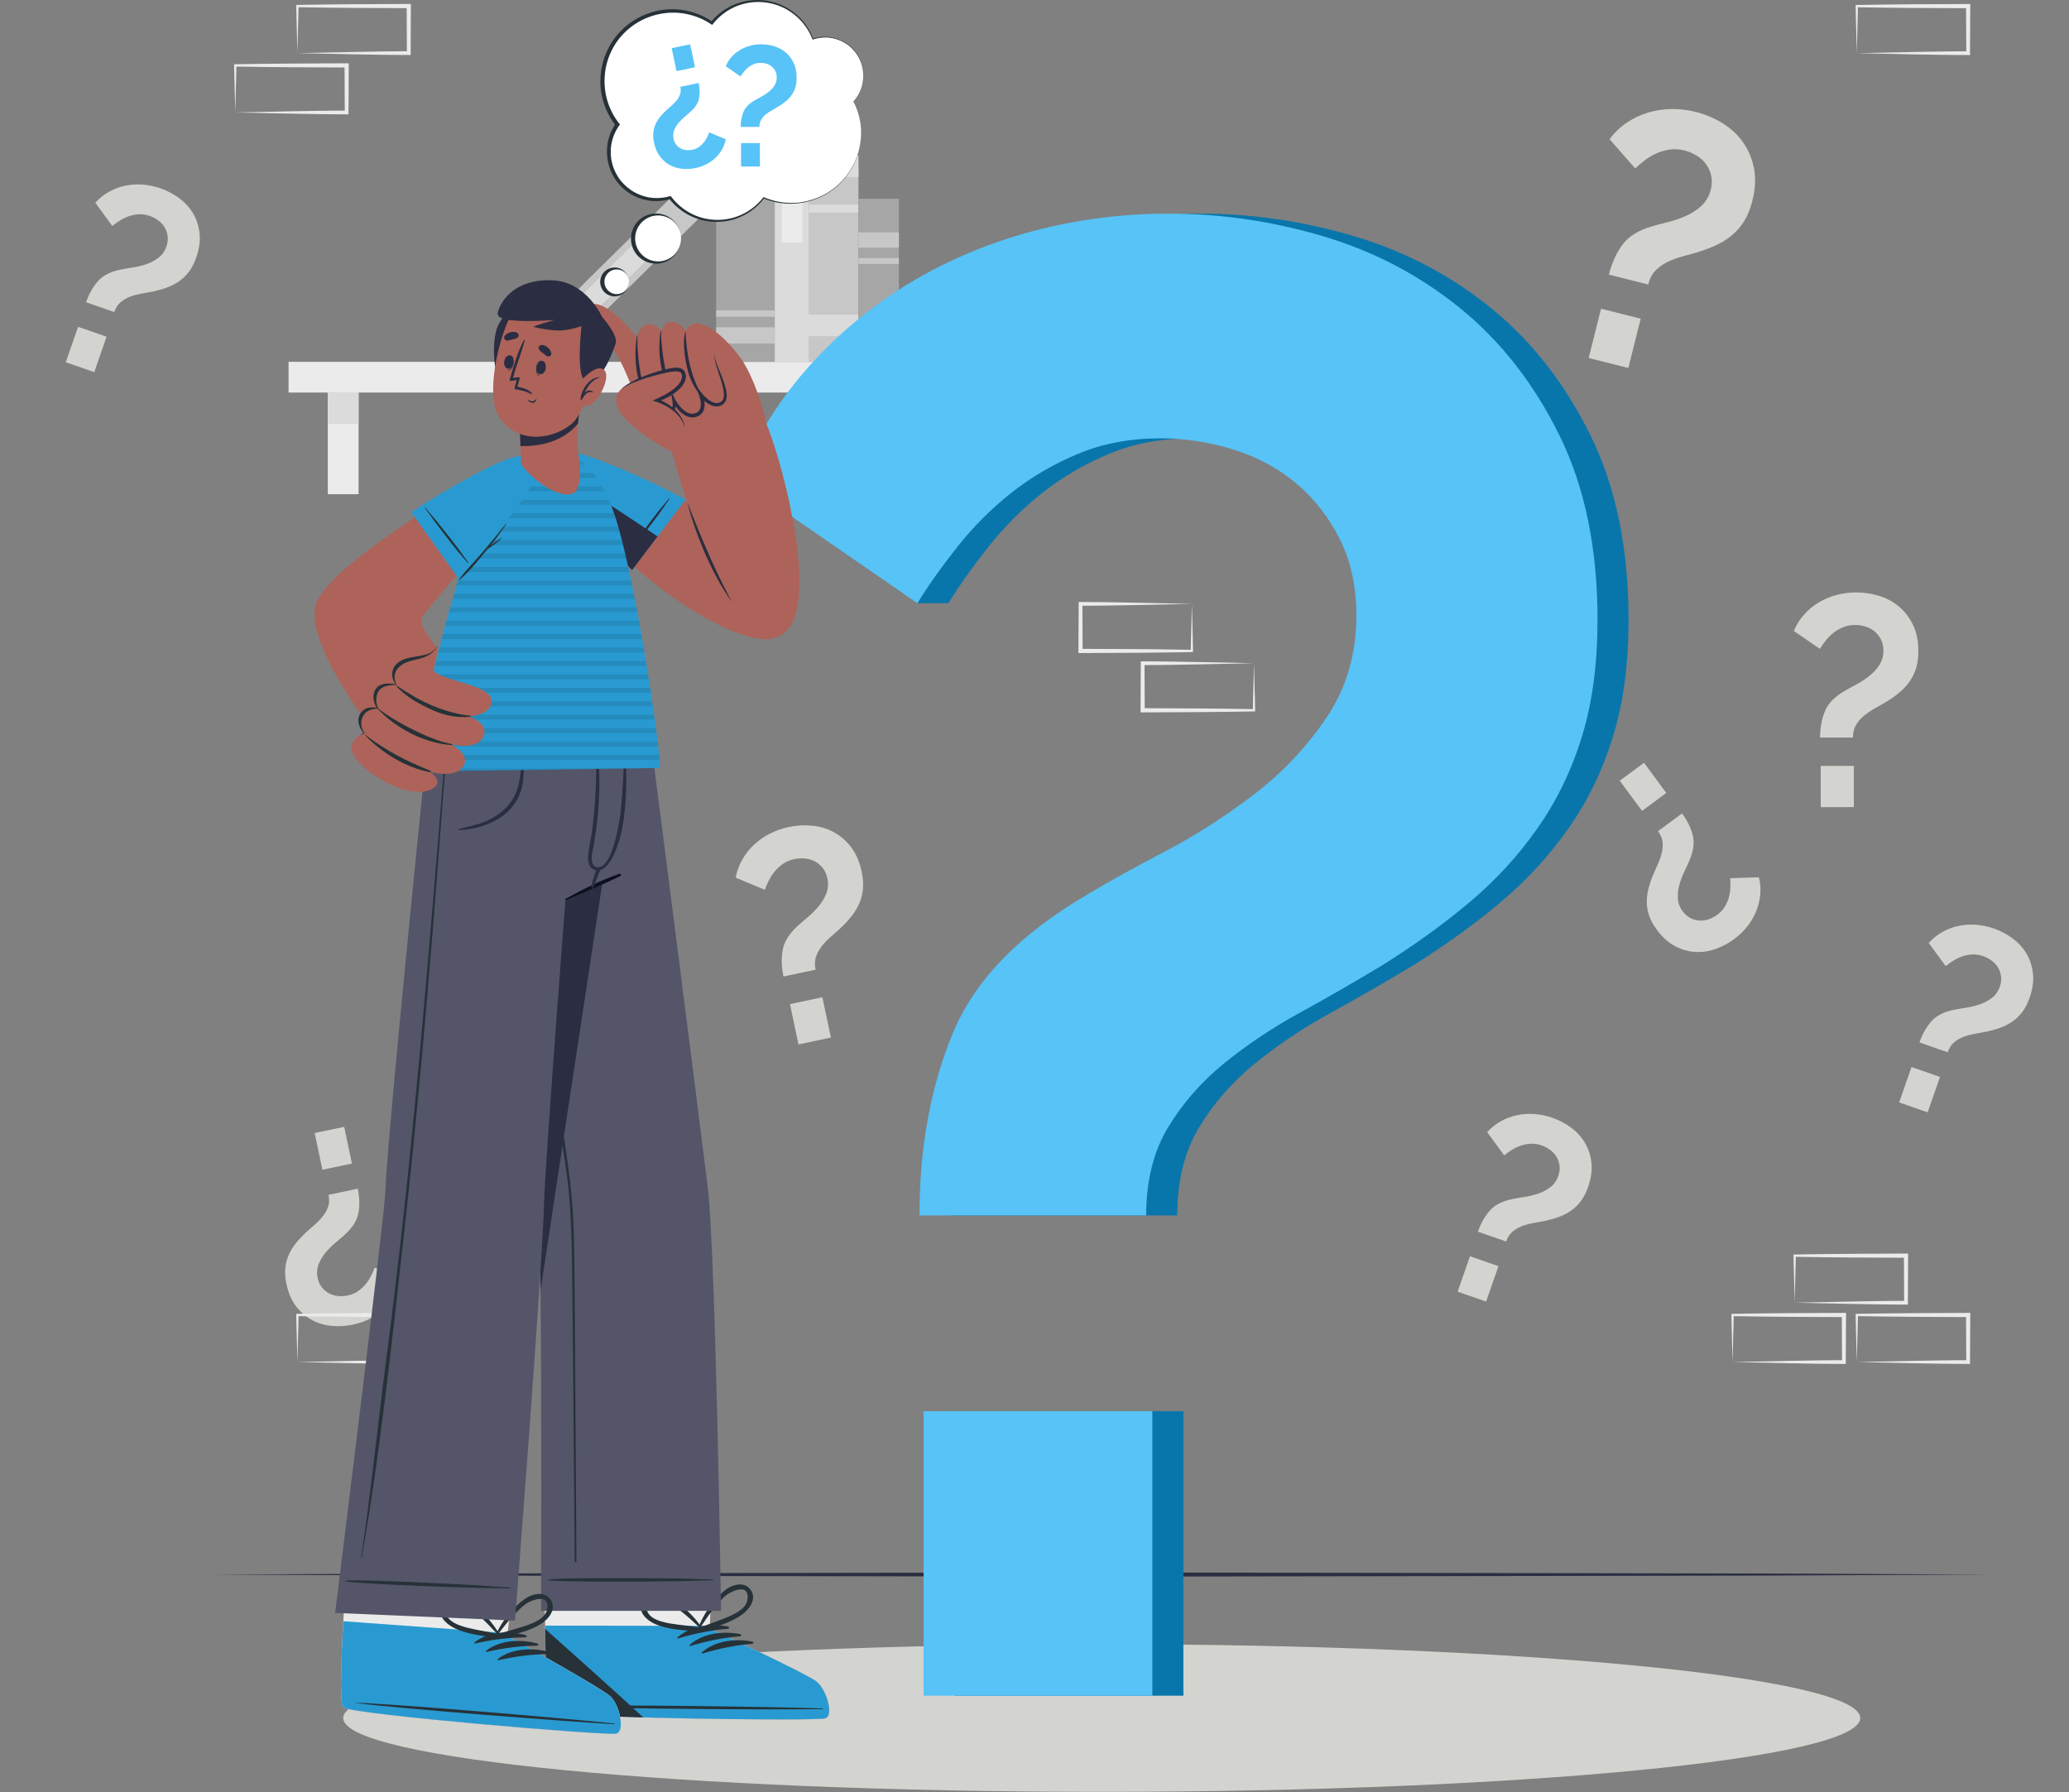 <svg width="366" height="317" viewBox="0 0 366 317" fill="none" xmlns="http://www.w3.org/2000/svg">
<rect x="0" y="0" width="366" height="317" fill="#808080" stroke="none"/>
<path d="M51.046 69.432L174.997 69.432V63.997L51.046 63.997V69.432Z" fill="#EBEBEB"/>
<path d="M168.048 69.434H162.61V87.412H168.048V69.434Z" fill="#EBEBEB"/>
<path d="M168.048 69.434H162.61V74.991H168.048V69.434Z" fill="#DBDBDB"/>
<path d="M63.429 69.434H57.991V87.412H63.429V69.434Z" fill="#EBEBEB"/>
<path d="M63.429 69.434H57.991V74.991H63.429V69.434Z" fill="#DBDBDB"/>
<path d="M151.859 63.998V29.356H143.135V63.998H151.859Z" fill="#C7C7C7"/>
<path d="M151.859 31.311V27.504H143.135V31.311H151.859Z" fill="#DBDBDB"/>
<path d="M151.86 37.601V36.188H143.136V37.601H151.86Z" fill="#DBDBDB"/>
<path d="M151.859 59.453V55.647H142.049V59.453H151.859Z" fill="#DBDBDB"/>
<path d="M143.137 63.998V23.587H137.04V63.998H143.137Z" fill="#DBDBDB"/>
<path d="M141.944 42.929V27.387H138.285V42.929H141.944Z" fill="#EBEBEB"/>
<path d="M97.949 64.009L126.688 35.601L122.403 31.265L93.663 59.673L97.949 64.009Z" fill="#C7C7C7"/>
<path d="M103.822 56.462L114.876 45.536L112.304 42.934L101.25 53.86L103.822 56.462Z" fill="#DBDBDB"/>
<path d="M137.044 64.005V33.309H126.69V64.005H137.044Z" fill="#A6A6A6"/>
<path d="M137.044 60.751V57.89H126.69V60.751H137.044Z" fill="#C7C7C7"/>
<path d="M137.044 56.012V54.903H126.69V56.012H137.044Z" fill="#C7C7C7"/>
<path d="M159.013 64.005V35.158H151.86V64.005H159.013Z" fill="#A6A6A6"/>
<path d="M159.014 60.947V58.258H151.861V60.947H159.014Z" fill="#C7C7C7"/>
<path d="M159.013 43.793V41.104H151.86V43.793H159.013Z" fill="#C7C7C7"/>
<path d="M159.013 46.676V45.634H151.86V46.676H159.013Z" fill="#C7C7C7"/>
<path d="M284.608 48.573C285.128 46.51 285.93 44.741 287.018 43.268C288.104 41.795 289.854 40.714 292.267 40.022C292.995 39.802 293.881 39.567 294.93 39.315C295.978 39.065 297.029 38.714 298.083 38.262C299.137 37.811 300.083 37.21 300.922 36.458C301.76 35.706 302.328 34.741 302.625 33.561C302.847 32.676 302.875 31.855 302.707 31.096C302.539 30.338 302.24 29.659 301.81 29.057C301.379 28.456 300.824 27.947 300.146 27.53C299.467 27.113 298.749 26.809 297.991 26.618C297.064 26.385 296.183 26.331 295.345 26.456C294.508 26.581 293.722 26.809 292.99 27.139C292.258 27.47 291.572 27.88 290.935 28.368C290.297 28.857 289.74 29.333 289.267 29.796L284.725 24.623C285.599 23.456 286.618 22.48 287.778 21.697C288.938 20.914 290.183 20.321 291.517 19.918C292.849 19.515 294.234 19.303 295.673 19.284C297.11 19.266 298.545 19.436 299.977 19.796C301.577 20.198 303.097 20.828 304.539 21.683C305.98 22.538 307.196 23.627 308.184 24.951C309.171 26.274 309.856 27.823 310.238 29.598C310.62 31.373 310.535 33.356 309.984 35.545C309.645 36.893 309.188 38.043 308.613 38.995C308.037 39.948 307.348 40.771 306.548 41.464C305.745 42.159 304.86 42.742 303.892 43.214C302.922 43.686 301.853 44.111 300.683 44.489C299.713 44.782 298.748 45.055 297.79 45.306C296.831 45.558 295.934 45.879 295.095 46.273C294.258 46.666 293.524 47.176 292.897 47.802C292.269 48.428 291.823 49.267 291.558 50.319L284.608 48.573ZM281.031 63.322L283.225 54.605L290.237 56.369L288.043 65.086L281.031 63.322Z" fill="#D3D4CF"/>
<path d="M63.286 210.247C63.609 211.783 63.648 213.215 63.403 214.544C63.159 215.872 62.347 217.155 60.971 218.394C60.559 218.775 60.047 219.218 59.433 219.724C58.819 220.229 58.235 220.802 57.682 221.443C57.129 222.082 56.696 222.787 56.383 223.557C56.071 224.326 56.006 225.151 56.191 226.029C56.329 226.687 56.577 227.241 56.932 227.69C57.288 228.139 57.707 228.493 58.187 228.752C58.668 229.011 59.2 229.17 59.785 229.227C60.37 229.284 60.944 229.253 61.509 229.135C62.199 228.99 62.801 228.741 63.317 228.386C63.831 228.032 64.279 227.627 64.658 227.172C65.037 226.715 65.359 226.222 65.624 225.691C65.89 225.161 66.105 224.665 66.27 224.205L70.955 226.168C70.752 227.225 70.392 228.201 69.875 229.095C69.36 229.989 68.725 230.786 67.971 231.485C67.218 232.183 66.367 232.771 65.42 233.248C64.473 233.725 63.465 234.076 62.4 234.3C61.208 234.55 59.996 234.624 58.764 234.524C57.531 234.422 56.373 234.093 55.29 233.535C54.207 232.977 53.252 232.171 52.424 231.117C51.597 230.063 51.013 228.72 50.67 227.091C50.458 226.087 50.391 225.177 50.464 224.359C50.538 223.541 50.728 222.773 51.036 222.054C51.343 221.334 51.742 220.661 52.232 220.034C52.723 219.407 53.294 218.78 53.948 218.152C54.496 217.644 55.047 217.151 55.602 216.674C56.157 216.197 56.648 215.693 57.077 215.161C57.505 214.63 57.826 214.054 58.04 213.436C58.254 212.818 58.279 212.117 58.113 211.333L63.286 210.247ZM60.889 199.308L62.253 205.798L57.032 206.896L55.668 200.405L60.889 199.308Z" fill="#D3D4CF"/>
<path d="M297.551 143.871C298.484 145.135 299.115 146.421 299.445 147.731C299.775 149.041 299.57 150.545 298.833 152.244C298.617 152.762 298.336 153.378 297.987 154.093C297.639 154.807 297.346 155.572 297.11 156.383C296.872 157.195 296.772 158.016 296.807 158.846C296.843 159.675 297.126 160.452 297.659 161.174C298.058 161.716 298.513 162.116 299.024 162.377C299.535 162.637 300.062 162.785 300.607 162.822C301.151 162.858 301.702 162.78 302.257 162.59C302.813 162.398 303.323 162.132 303.787 161.789C304.355 161.371 304.799 160.894 305.12 160.358C305.442 159.822 305.68 159.267 305.835 158.695C305.99 158.122 306.078 157.539 306.098 156.948C306.119 156.355 306.109 155.815 306.068 155.328L311.145 155.165C311.399 156.211 311.478 157.248 311.381 158.276C311.283 159.304 311.037 160.292 310.642 161.241C310.247 162.189 309.718 163.077 309.055 163.905C308.391 164.732 307.622 165.47 306.745 166.117C305.765 166.84 304.694 167.412 303.531 167.833C302.367 168.252 301.177 168.434 299.96 168.377C298.743 168.319 297.54 167.984 296.349 167.368C295.159 166.753 294.068 165.776 293.079 164.435C292.469 163.61 292.029 162.811 291.756 162.036C291.483 161.262 291.337 160.484 291.317 159.702C291.298 158.92 291.38 158.142 291.566 157.368C291.751 156.594 292.011 155.785 292.344 154.942C292.632 154.252 292.928 153.575 293.234 152.912C293.541 152.247 293.778 151.584 293.947 150.922C294.116 150.26 294.168 149.604 294.106 148.953C294.043 148.302 293.774 147.654 293.299 147.01L297.551 143.871ZM290.824 134.918L294.763 140.255L290.47 143.423L286.531 138.086L290.824 134.918Z" fill="#D3D4CF"/>
<path d="M261.44 217.853C261.956 216.371 262.66 215.123 263.556 214.111C264.449 213.099 265.806 212.418 267.625 212.066C268.174 211.952 268.842 211.836 269.628 211.72C270.414 211.604 271.211 211.414 272.014 211.15C272.818 210.888 273.552 210.507 274.217 210.009C274.881 209.511 275.362 208.838 275.657 207.991C275.879 207.355 275.952 206.754 275.879 206.185C275.804 205.617 275.629 205.098 275.352 204.628C275.074 204.158 274.699 203.748 274.228 203.397C273.756 203.046 273.248 202.776 272.703 202.586C272.037 202.354 271.393 202.257 270.768 202.295C270.145 202.332 269.553 202.449 268.993 202.644C268.433 202.84 267.901 203.097 267.402 203.414C266.901 203.732 266.461 204.045 266.083 204.354L263.08 200.257C263.8 199.456 264.611 198.805 265.515 198.305C266.417 197.805 267.372 197.45 268.378 197.24C269.384 197.03 270.415 196.965 271.473 197.045C272.531 197.125 273.574 197.343 274.603 197.701C275.753 198.101 276.83 198.662 277.835 199.384C278.838 200.107 279.661 200.986 280.301 202.023C280.94 203.06 281.343 204.243 281.509 205.573C281.673 206.902 281.483 208.354 280.935 209.928C280.598 210.897 280.188 211.712 279.703 212.374C279.218 213.037 278.659 213.597 278.025 214.055C277.39 214.513 276.701 214.885 275.958 215.169C275.215 215.453 274.401 215.696 273.517 215.897C272.785 216.049 272.059 216.187 271.338 216.309C270.617 216.432 269.936 216.61 269.295 216.845C268.653 217.079 268.081 217.407 267.579 217.826C267.078 218.245 266.695 218.834 266.432 219.59L261.44 217.853ZM257.852 228.462L260.031 222.197L265.07 223.95L262.892 230.215L257.852 228.462Z" fill="#D3D4CF"/>
<path d="M339.545 184.38C340.061 182.897 340.766 181.649 341.661 180.637C342.555 179.625 343.912 178.944 345.731 178.592C346.28 178.478 346.947 178.363 347.734 178.246C348.52 178.13 349.316 177.94 350.119 177.677C350.923 177.414 351.657 177.033 352.323 176.535C352.987 176.037 353.468 175.365 353.763 174.517C353.984 173.882 354.057 173.28 353.984 172.711C353.91 172.143 353.734 171.624 353.457 171.154C353.179 170.684 352.804 170.274 352.333 169.923C351.861 169.573 351.353 169.302 350.808 169.112C350.142 168.881 349.498 168.784 348.874 168.821C348.25 168.859 347.658 168.976 347.098 169.171C346.538 169.367 346.007 169.623 345.508 169.94C345.007 170.258 344.567 170.572 344.188 170.881L341.186 166.783C341.905 165.983 342.717 165.332 343.62 164.831C344.523 164.331 345.478 163.976 346.483 163.766C347.489 163.556 348.521 163.491 349.579 163.571C350.636 163.651 351.68 163.869 352.709 164.227C353.859 164.627 354.935 165.188 355.94 165.911C356.943 166.634 357.766 167.513 358.406 168.549C359.046 169.586 359.449 170.769 359.614 172.099C359.779 173.429 359.588 174.881 359.041 176.454C358.704 177.423 358.293 178.238 357.808 178.901C357.324 179.563 356.764 180.123 356.13 180.581C355.495 181.039 354.807 181.411 354.064 181.695C353.32 181.98 352.506 182.222 351.623 182.423C350.89 182.576 350.165 182.714 349.444 182.836C348.722 182.958 348.042 183.137 347.4 183.371C346.758 183.606 346.187 183.933 345.685 184.352C345.183 184.772 344.8 185.36 344.537 186.116L339.545 184.38ZM335.958 194.988L338.136 188.724L343.176 190.477L340.997 196.741L335.958 194.988Z" fill="#D3D4CF"/>
<path d="M15.222 53.461C15.738 51.978 16.442 50.73 17.338 49.718C18.232 48.706 19.588 48.025 21.407 47.673C21.956 47.559 22.624 47.444 23.41 47.327C24.196 47.211 24.993 47.021 25.796 46.758C26.6 46.495 27.334 46.114 28 45.616C28.664 45.118 29.144 44.446 29.44 43.598C29.661 42.962 29.734 42.361 29.661 41.792C29.587 41.224 29.411 40.705 29.134 40.235C28.856 39.765 28.481 39.355 28.01 39.004C27.538 38.654 27.03 38.383 26.485 38.193C25.819 37.962 25.175 37.864 24.551 37.902C23.927 37.94 23.335 38.057 22.775 38.252C22.215 38.447 21.684 38.704 21.184 39.021C20.683 39.339 20.244 39.653 19.865 39.962L16.863 35.864C17.582 35.064 18.393 34.412 19.297 33.912C20.2 33.412 21.154 33.057 22.16 32.847C23.166 32.637 24.198 32.572 25.256 32.652C26.313 32.732 27.356 32.95 28.386 33.308C29.536 33.708 30.612 34.269 31.617 34.991C32.62 35.714 33.443 36.594 34.083 37.63C34.723 38.667 35.126 39.85 35.291 41.18C35.455 42.51 35.265 43.962 34.718 45.535C34.38 46.504 33.97 47.319 33.485 47.982C33.001 48.644 32.441 49.204 31.807 49.662C31.172 50.12 30.483 50.492 29.741 50.776C28.997 51.06 28.183 51.303 27.299 51.504C26.567 51.657 25.841 51.794 25.121 51.916C24.399 52.039 23.718 52.217 23.077 52.452C22.435 52.687 21.863 53.014 21.361 53.433C20.86 53.853 20.477 54.441 20.214 55.197L15.222 53.461ZM11.635 64.069L13.813 57.805L18.852 59.557L16.674 65.822L11.635 64.069Z" fill="#D3D4CF"/>
<path d="M321.972 130.452C321.972 128.727 322.253 127.178 322.817 125.805C323.38 124.431 324.542 123.235 326.303 122.213C326.831 121.896 327.482 121.536 328.257 121.131C329.032 120.726 329.789 120.242 330.528 119.678C331.268 119.115 331.892 118.455 332.403 117.697C332.914 116.941 333.17 116.069 333.17 115.083C333.17 114.344 333.028 113.693 332.747 113.129C332.465 112.566 332.095 112.091 331.638 111.703C331.18 111.316 330.643 111.026 330.028 110.831C329.411 110.639 328.787 110.541 328.153 110.541C327.378 110.541 326.674 110.673 326.04 110.937C325.407 111.201 324.834 111.536 324.324 111.941C323.813 112.346 323.356 112.804 322.951 113.314C322.546 113.825 322.203 114.309 321.921 114.766L317.326 111.597C317.784 110.506 318.391 109.537 319.148 108.692C319.904 107.847 320.767 107.134 321.736 106.554C322.704 105.973 323.751 105.533 324.879 105.233C326.005 104.934 327.167 104.784 328.364 104.784C329.702 104.784 331.022 104.978 332.325 105.365C333.628 105.752 334.799 106.368 335.837 107.213C336.876 108.058 337.721 109.141 338.372 110.462C339.023 111.782 339.35 113.358 339.35 115.189C339.35 116.316 339.217 117.31 338.953 118.173C338.689 119.035 338.31 119.819 337.817 120.522C337.324 121.227 336.743 121.861 336.074 122.424C335.405 122.988 334.648 123.533 333.803 124.061C333.099 124.483 332.395 124.889 331.691 125.276C330.986 125.663 330.344 126.094 329.763 126.569C329.182 127.045 328.706 127.591 328.337 128.207C327.967 128.823 327.782 129.571 327.782 130.451L321.972 130.452ZM322.078 142.758V135.47H327.94V142.758H322.078Z" fill="#D3D4CF"/>
<path d="M138.596 172.714C138.238 171.027 138.192 169.452 138.459 167.992C138.725 166.532 139.614 165.12 141.124 163.756C141.575 163.336 142.138 162.848 142.812 162.291C143.485 161.735 144.125 161.104 144.732 160.399C145.338 159.696 145.813 158.92 146.156 158.073C146.498 157.227 146.567 156.321 146.363 155.357C146.209 154.634 145.936 154.026 145.544 153.533C145.152 153.041 144.691 152.652 144.164 152.368C143.636 152.084 143.05 151.911 142.408 151.849C141.764 151.788 141.133 151.823 140.513 151.954C139.755 152.115 139.094 152.39 138.528 152.78C137.963 153.17 137.472 153.616 137.057 154.117C136.641 154.619 136.288 155.162 135.999 155.746C135.708 156.33 135.473 156.875 135.293 157.38L130.141 155.232C130.362 154.07 130.755 152.996 131.32 152.013C131.886 151.03 132.581 150.153 133.408 149.384C134.235 148.615 135.168 147.968 136.209 147.44C137.249 146.915 138.354 146.527 139.526 146.279C140.834 146.001 142.167 145.917 143.521 146.026C144.876 146.135 146.148 146.494 147.34 147.106C148.531 147.717 149.582 148.601 150.493 149.758C151.404 150.914 152.05 152.389 152.43 154.179C152.663 155.281 152.741 156.282 152.661 157.181C152.581 158.08 152.374 158.924 152.038 159.715C151.701 160.506 151.264 161.247 150.727 161.936C150.189 162.626 149.562 163.317 148.845 164.008C148.243 164.568 147.638 165.11 147.03 165.635C146.421 166.16 145.882 166.715 145.413 167.301C144.943 167.886 144.592 168.519 144.357 169.198C144.124 169.878 144.098 170.649 144.28 171.509L138.596 172.714ZM141.252 184.73L139.74 177.6L145.475 176.385L146.987 183.515L141.252 184.73Z" fill="#D3D4CF"/>
<path d="M317.473 230.415L327.408 230.207L332.302 230.124C333.929 230.089 335.548 230.097 337.171 230.083L336.839 230.415L336.799 222.091L337.17 222.462L327.322 222.416C324.039 222.412 320.756 222.332 317.473 222.294L317.676 222.09C317.662 223.452 317.612 224.823 317.579 226.208L317.473 230.415ZM317.473 230.415L317.367 226.297C317.334 224.908 317.284 223.504 317.27 222.091L317.268 221.89L317.473 221.888C320.756 221.85 324.039 221.77 327.322 221.766L337.17 221.719L337.544 221.718L337.542 222.091L337.502 230.415L337.501 230.749L337.17 230.746C335.51 230.733 333.846 230.74 332.19 230.705L327.235 230.622L317.473 230.415Z" fill="#EBEBEB"/>
<path d="M328.461 240.91L338.396 240.703L343.29 240.619C344.918 240.584 346.536 240.592 348.159 240.578L347.828 240.91L347.787 232.586L348.159 232.958L338.31 232.911C335.027 232.907 331.744 232.827 328.461 232.789L328.664 232.586C328.65 233.948 328.6 235.318 328.567 236.704L328.461 240.91ZM328.461 240.91L328.356 236.792C328.322 235.403 328.272 233.999 328.258 232.586L328.256 232.385L328.461 232.383C331.744 232.345 335.027 232.265 338.31 232.261L348.159 232.214L348.532 232.213L348.53 232.586L348.49 240.91L348.489 241.244L348.159 241.241C346.498 241.228 344.834 241.235 343.178 241.2L338.224 241.117L328.461 240.91Z" fill="#EBEBEB"/>
<path d="M306.486 240.91L316.421 240.703L321.314 240.619C322.942 240.584 324.561 240.592 326.184 240.578L325.852 240.91L325.812 232.586L326.183 232.958L316.334 232.911C313.052 232.907 309.768 232.827 306.486 232.789L306.689 232.586C306.675 233.948 306.625 235.318 306.591 236.704L306.486 240.91ZM306.486 240.91L306.38 236.792C306.346 235.403 306.297 233.999 306.282 232.586L306.28 232.385L306.486 232.383C309.768 232.345 313.052 232.265 316.334 232.261L326.183 232.214L326.556 232.213L326.555 232.586L326.515 240.91L326.513 241.244L326.183 241.241C324.523 241.228 322.859 241.235 321.203 241.2L316.248 241.117L306.486 240.91Z" fill="#EBEBEB"/>
<path d="M52.612 240.91L62.547 240.703L67.44 240.619C69.068 240.584 70.687 240.592 72.31 240.578L71.978 240.91L71.938 232.586L72.309 232.958L62.46 232.911C59.178 232.907 55.894 232.827 52.612 232.789L52.815 232.587C52.8 233.949 52.751 235.319 52.717 236.705L52.612 240.91ZM52.612 240.91L52.506 236.792C52.472 235.403 52.423 233.999 52.408 232.586L52.406 232.385L52.612 232.383C55.894 232.345 59.178 232.265 62.46 232.261L72.309 232.214L72.682 232.213L72.681 232.586L72.641 240.91L72.639 241.244L72.309 241.241C70.649 241.228 68.985 241.235 67.329 241.2L62.374 241.117L52.612 240.91Z" fill="#EBEBEB"/>
<path d="M52.612 9.396L62.547 9.188L67.44 9.105C69.068 9.07 70.687 9.078 72.31 9.064L71.978 9.396L71.938 1.072L72.309 1.443L62.46 1.396C59.178 1.393 55.894 1.313 52.612 1.274L52.815 1.073C52.8 2.435 52.751 3.805 52.717 5.191L52.612 9.396ZM52.612 9.396L52.506 5.278C52.472 3.889 52.423 2.485 52.408 1.072L52.406 0.871L52.612 0.869C55.894 0.831 59.178 0.751 62.46 0.747L72.309 0.7L72.682 0.699L72.681 1.072L72.641 9.396L72.639 9.73L72.309 9.727C70.649 9.714 68.985 9.721 67.329 9.686L62.374 9.603L52.612 9.396Z" fill="#EBEBEB"/>
<path d="M41.622 19.892L51.557 19.684L56.451 19.601C58.079 19.566 59.697 19.573 61.32 19.56L60.989 19.892L60.949 11.568L61.32 11.939L51.471 11.892C48.188 11.889 44.905 11.809 41.622 11.77L41.825 11.567C41.811 12.929 41.761 14.299 41.728 15.685L41.622 19.892ZM41.622 19.892L41.517 15.774C41.483 14.385 41.433 12.981 41.419 11.568L41.417 11.367L41.622 11.365C44.905 11.327 48.188 11.247 51.471 11.243L61.32 11.196L61.693 11.194L61.692 11.568L61.651 19.892L61.65 20.226L61.32 20.224C59.659 20.21 57.995 20.218 56.34 20.183L51.385 20.099L41.622 19.892Z" fill="#EBEBEB"/>
<path d="M328.461 9.405L338.396 9.197L343.29 9.114C344.918 9.079 346.536 9.086 348.159 9.073L347.828 9.405L347.787 1.081L348.159 1.452L338.31 1.405C335.027 1.402 331.744 1.321 328.461 1.283L328.664 1.08C328.65 2.442 328.6 3.812 328.567 5.198L328.461 9.405ZM328.461 9.405L328.356 5.287C328.322 3.898 328.272 2.494 328.258 1.081L328.256 0.88L328.461 0.878C331.744 0.84 335.027 0.76 338.31 0.756L348.159 0.709L348.532 0.708L348.53 1.081L348.49 9.405L348.489 9.739L348.159 9.736C346.498 9.722 344.834 9.73 343.178 9.695L338.224 9.612L328.461 9.405Z" fill="#EBEBEB"/>
<path d="M221.829 117.305L211.894 117.513L207 117.596C205.372 117.631 203.754 117.624 202.13 117.637L202.462 117.305L202.502 125.629L202.131 125.258L211.98 125.305C215.263 125.308 218.546 125.389 221.829 125.427L221.626 125.63C221.64 124.268 221.69 122.898 221.723 121.512L221.829 117.305ZM221.829 117.305L221.934 121.423C221.968 122.812 222.018 124.217 222.032 125.629L222.034 125.83L221.829 125.832C218.546 125.87 215.263 125.95 211.98 125.954L202.131 126.001L201.758 126.003L201.759 125.629L201.799 117.305L201.801 116.971L202.131 116.974C203.792 116.988 205.456 116.98 207.111 117.015L212.066 117.099L221.829 117.305Z" fill="#EBEBEB"/>
<path d="M210.84 106.81L200.905 107.018L196.012 107.101C194.384 107.136 192.765 107.129 191.142 107.142L191.474 106.81L191.514 115.134L191.143 114.763L200.992 114.81C204.274 114.813 207.558 114.894 210.84 114.932L210.637 115.135C210.651 113.773 210.701 112.403 210.735 111.017L210.84 106.81ZM210.84 106.81L210.946 110.928C210.979 112.317 211.029 113.721 211.043 115.134L211.046 115.335L210.84 115.337C207.558 115.375 204.274 115.455 200.992 115.459L191.143 115.506L190.77 115.507L190.771 115.134L190.811 106.81L190.813 106.476L191.143 106.478C192.803 106.492 194.467 106.484 196.123 106.519L201.078 106.603L210.84 106.81Z" fill="#EBEBEB"/>
<path d="M37.47 278.494L76.825 278.313L116.18 278.247L194.891 278.122L273.602 278.247L312.957 278.312L352.312 278.494L312.957 278.676L273.602 278.741L194.891 278.865L116.18 278.741L76.825 278.674L37.47 278.494Z" fill="#2B2D42"/>
<path d="M194.892 316.932C268.998 316.932 329.073 311.085 329.073 303.873C329.073 296.661 268.998 290.815 194.892 290.815C120.786 290.815 60.711 296.661 60.711 303.873C60.711 311.085 120.786 316.932 194.892 316.932Z" fill="#D3D4CF"/>
<path d="M168.139 214.971C168.139 203.065 170.081 192.368 173.972 182.888C177.857 173.409 185.878 165.15 198.034 158.097C201.68 155.91 206.175 153.42 211.523 150.623C216.867 147.832 222.096 144.488 227.2 140.598C232.304 136.713 236.616 132.156 240.142 126.926C243.662 121.703 245.428 115.687 245.428 108.88C245.428 103.777 244.454 99.282 242.512 95.391C240.563 91.507 238.011 88.225 234.856 85.548C231.694 82.876 227.985 80.871 223.737 79.532C219.481 78.2 215.169 77.527 210.794 77.527C205.445 77.527 200.586 78.439 196.211 80.262C191.836 82.084 187.883 84.398 184.362 87.189C180.836 89.986 177.674 93.148 174.883 96.668C172.086 100.194 169.716 103.538 167.774 106.693H162.287L136.056 84.819C139.211 77.288 143.404 70.6 148.634 64.766C153.857 58.933 159.81 54.012 166.498 50.001C173.179 45.991 180.409 42.954 188.191 40.886C195.966 38.824 203.986 37.788 212.252 37.788C221.486 37.788 230.6 39.126 239.595 41.798C248.584 44.475 256.668 48.724 263.839 54.558C271.005 60.391 276.838 67.865 281.339 76.98C285.833 86.094 288.084 96.974 288.084 109.609C288.084 117.391 287.172 124.255 285.35 130.207C283.527 136.166 280.912 141.571 277.512 146.43C274.105 151.295 270.095 155.671 265.48 159.555C260.86 163.446 255.637 167.211 249.804 170.857C244.939 173.774 240.079 176.571 235.22 179.243C230.355 181.92 225.923 184.893 221.913 188.174C217.903 191.455 214.622 195.227 212.07 199.476C209.518 203.732 208.242 208.898 208.242 214.97L168.139 214.971ZM168.868 299.917V249.605H209.336V299.917H168.868Z" fill="#0976AB"/>
<g opacity="0.2">
<path d="M168.139 214.971C168.139 203.065 170.081 192.368 173.972 182.888C177.857 173.409 185.878 165.15 198.034 158.097C201.68 155.91 206.175 153.42 211.523 150.623C216.867 147.832 222.096 144.488 227.2 140.598C232.304 136.713 236.616 132.156 240.142 126.926C243.662 121.703 245.428 115.687 245.428 108.88C245.428 103.777 244.454 99.282 242.512 95.391C240.563 91.507 238.011 88.225 234.856 85.548C231.694 82.876 227.985 80.871 223.737 79.532C219.481 78.2 215.169 77.527 210.794 77.527C205.445 77.527 200.586 78.439 196.211 80.262C191.836 82.084 187.883 84.398 184.362 87.189C180.836 89.986 177.674 93.148 174.883 96.668C172.086 100.194 169.716 103.538 167.774 106.693H162.287L136.056 84.819C139.211 77.288 143.404 70.6 148.634 64.766C153.857 58.933 159.81 54.012 166.498 50.001C173.179 45.991 180.409 42.954 188.191 40.886C195.966 38.824 203.986 37.788 212.252 37.788C221.486 37.788 230.6 39.126 239.595 41.798C248.584 44.475 256.668 48.724 263.839 54.558C271.005 60.391 276.838 67.865 281.339 76.98C285.833 86.094 288.084 96.974 288.084 109.609C288.084 117.391 287.172 124.255 285.35 130.207C283.527 136.166 280.912 141.571 277.512 146.43C274.105 151.295 270.095 155.671 265.48 159.555C260.86 163.446 255.637 167.211 249.804 170.857C244.939 173.774 240.079 176.571 235.22 179.243C230.355 181.92 225.923 184.893 221.913 188.174C217.903 191.455 214.622 195.227 212.07 199.476C209.518 203.732 208.242 208.898 208.242 214.97L168.139 214.971ZM168.868 299.917V249.605H209.336V299.917H168.868Z" fill="#0976AB"/>
</g>
<path d="M162.652 214.971C162.652 203.066 164.594 192.368 168.485 182.888C172.37 173.409 180.391 165.15 192.547 158.097C196.193 155.91 200.687 153.42 206.036 150.623C211.38 147.833 216.608 144.488 221.713 140.598C226.816 136.713 231.129 132.156 234.655 126.926C238.175 121.703 239.941 115.687 239.941 108.88C239.941 103.777 238.966 99.282 237.024 95.391C235.076 91.507 232.524 88.225 229.368 85.548C226.207 82.876 222.498 80.871 218.249 79.532C213.994 78.2 209.681 77.527 205.307 77.527C199.958 77.527 195.099 78.439 190.723 80.262C186.349 82.084 182.395 84.398 178.875 87.189C175.349 89.986 172.187 93.148 169.396 96.668C166.599 100.194 164.229 103.538 162.287 106.693L130.568 84.819C133.725 77.288 137.917 70.6 143.146 64.766C148.37 58.933 154.323 54.012 161.011 50.001C167.692 45.991 174.922 42.954 182.703 40.886C190.479 38.824 198.499 37.788 206.765 37.788C215.999 37.788 225.113 39.127 234.108 41.798C243.096 44.475 251.181 48.724 258.352 54.558C265.518 60.391 271.351 67.865 275.851 76.98C280.346 86.094 282.597 96.974 282.597 109.609C282.597 117.391 281.685 124.255 279.862 130.208C278.04 136.166 275.424 141.571 272.024 146.43C268.617 151.295 264.607 155.671 259.993 159.555C255.373 163.446 250.15 167.211 244.316 170.857C239.451 173.774 234.592 176.571 229.733 179.243C224.868 181.92 220.436 184.893 216.426 188.174C212.416 191.455 209.135 195.227 206.583 199.476C204.03 203.732 202.755 208.898 202.755 214.97L162.652 214.971ZM163.381 299.917V249.605H203.849V299.917H163.381Z" fill="#57C3F7"/>
<path d="M145.977 303.935C144.392 304.447 99.217 303.861 97.512 302.745C96.857 302.332 96.558 295.744 96.427 287.775C96.426 287.691 96.425 287.608 96.425 287.525C96.395 285.882 96.373 284.191 96.37 282.477C96.369 282.241 96.369 282.005 96.362 281.769C96.299 270.267 96.481 258.333 96.481 258.333L126.702 258.635L125.793 281.852L125.758 282.771L125.576 287.578L125.558 288.072C125.558 288.072 142.749 296.031 144.496 297.455C146.227 298.874 147.563 303.431 145.977 303.935Z" fill="#AD6359"/>
<path d="M145.977 303.935C144.392 304.447 99.216 303.861 97.511 302.745C96.856 302.332 96.558 295.744 96.426 287.775C96.425 287.691 96.425 287.608 96.425 287.525C96.394 285.882 96.373 284.191 96.37 282.477C96.369 282.241 96.368 282.005 96.361 281.77L125.791 281.852L125.756 282.771L125.574 287.578L125.556 288.072C125.556 288.072 142.748 296.031 144.494 297.455C146.226 298.874 147.562 303.431 145.977 303.935Z" fill="#EBEBEB"/>
<path d="M145.979 303.935C144.997 304.253 127.499 304.149 113.795 303.762C105.24 303.527 98.169 303.175 97.513 302.746C96.864 302.339 96.566 295.932 96.435 288.109C96.435 287.999 96.429 287.888 96.429 287.778C96.429 287.695 96.429 287.605 96.422 287.522L125.571 287.577L125.557 288.074C125.557 288.074 142.752 296.029 144.493 297.452C146.228 298.876 147.561 303.431 145.979 303.935Z" fill="#299AD1"/>
<path d="M145.49 302.177C137.877 301.891 107.144 301.457 99.597 301.753C99.535 301.755 99.535 301.796 99.596 301.8C107.135 302.248 137.87 302.433 145.488 302.301C145.649 302.299 145.65 302.183 145.49 302.177Z" fill="#263238"/>
<path d="M128.818 287.703C125.829 287.104 122.158 287.517 119.84 289.622C119.75 289.704 119.867 289.83 119.965 289.801C122.933 288.907 125.702 288.345 128.801 288.081C129.02 288.063 129.032 287.745 128.818 287.703Z" fill="#263238"/>
<path d="M130.965 289.034C127.975 288.436 124.304 288.848 121.986 290.954C121.896 291.036 122.014 291.162 122.111 291.132C125.08 290.239 127.849 289.677 130.948 289.413C131.166 289.394 131.179 289.077 130.965 289.034Z" fill="#263238"/>
<path d="M133.11 290.366C130.121 289.767 126.45 290.18 124.132 292.285C124.042 292.367 124.159 292.493 124.257 292.464C127.225 291.571 129.994 291.008 133.093 290.744C133.312 290.726 133.324 290.409 133.11 290.366Z" fill="#263238"/>
<path d="M132.8 281.217C131.643 279.58 129.441 280.281 128.177 281.316C126.129 282.992 124.321 285.628 123.472 288.121C123.452 288.182 123.492 288.22 123.542 288.229C123.547 288.458 123.749 288.702 124.006 288.609C126.492 287.725 129.26 287.088 131.401 285.467C132.651 284.521 133.894 282.766 132.8 281.217ZM127.502 286.498C126.289 286.962 125.062 287.365 123.867 287.874C124.788 286.55 125.647 285.192 126.701 283.961C127.205 283.373 127.732 282.78 128.312 282.266C129.213 281.466 132.766 279.785 132.195 283.066C131.88 284.875 128.946 285.944 127.502 286.498Z" fill="#263238"/>
<path d="M115.866 287.239C118.322 288.324 121.162 288.307 123.785 288.596C124.057 288.626 124.197 288.341 124.15 288.118C124.196 288.098 124.227 288.051 124.192 287.996C122.793 285.766 120.428 283.617 118.049 282.456C116.58 281.74 114.275 281.564 113.527 283.424C112.818 285.183 114.432 286.606 115.866 287.239ZM114.54 285.085C113.229 282.023 117.074 282.841 118.135 283.413C118.817 283.779 119.467 284.236 120.092 284.692C121.401 285.648 122.55 286.771 123.751 287.848C122.471 287.627 121.184 287.519 119.897 287.345C118.364 287.139 115.262 286.773 114.54 285.085Z" fill="#263238"/>
<path d="M113.795 303.762C105.24 303.527 98.169 303.175 97.513 302.746C96.864 302.339 96.567 295.932 96.436 288.109C99.946 291.24 108.66 299.014 113.795 303.762Z" fill="#263238"/>
<path d="M87.208 128.201C87.208 128.201 93.99 204.537 95.096 210.363C95.352 211.69 95.51 218.904 95.614 228.179C95.849 248.413 95.71 284.911 95.71 284.911H127.554C127.554 284.911 126.609 221.676 125.199 210.038C123.79 198.393 114.778 128.201 114.778 128.201H87.208Z" fill="#545569"/>
<path d="M126.115 279.362C121.146 279.259 122.574 279.219 117.604 279.17C115.173 279.147 99.191 279.008 96.918 279.384C96.868 279.392 96.868 279.477 96.918 279.485C99.191 279.862 115.172 279.722 117.604 279.699C122.574 279.651 121.146 279.61 126.115 279.507C126.209 279.505 126.209 279.364 126.115 279.362Z" fill="#263238"/>
<path d="M101.76 243.213C101.725 238.594 101.691 233.976 101.657 229.356C101.625 224.883 101.631 220.405 101.418 215.936C100.988 206.886 99.151 197.989 97.846 189.042C96.54 180.089 95.451 171.106 94.465 162.113C93.358 152.024 92.38 141.921 91.343 131.825C91.337 131.756 91.23 131.758 91.236 131.828C92.736 149.854 94.41 167.877 96.906 185.798C97.527 190.255 98.207 194.702 98.941 199.142C99.684 203.637 100.423 208.133 100.778 212.678C101.124 217.126 101.181 221.591 101.227 226.05C101.275 230.666 101.32 235.281 101.365 239.897C101.464 250.15 101.563 265.932 101.663 276.185C101.665 276.382 101.972 276.375 101.971 276.177C101.9 267.032 101.83 252.358 101.76 243.213Z" fill="#263238"/>
<path d="M80.494 128.201C80.494 128.201 93.991 204.537 95.097 210.363C95.353 211.69 95.511 218.904 95.615 228.179L95.622 228.206L110.798 128.201H80.494Z" fill="#2B2D42"/>
<path d="M108.998 306.628C107.381 307.026 62.359 303.242 60.739 302.008C60.114 301.549 60.283 294.957 60.716 286.998C60.721 286.915 60.727 286.832 60.732 286.749C60.817 285.109 60.916 283.419 61.035 281.71C61.051 281.474 61.067 281.239 61.076 281.004C61.828 269.526 62.855 257.635 62.855 257.635L92.978 260.077L90.427 283.171L90.327 284.085L89.805 288.866L89.752 289.358C89.752 289.358 106.337 298.514 107.978 300.058C109.606 301.596 110.615 306.237 108.998 306.628Z" fill="#AD6359"/>
<path d="M108.998 306.628C107.381 307.026 62.359 303.242 60.739 302.008C60.114 301.549 60.283 294.957 60.716 286.998C60.721 286.915 60.727 286.832 60.732 286.749C60.817 285.109 60.916 283.419 61.035 281.71C61.051 281.474 61.067 281.239 61.076 281.004L90.427 283.171L90.327 284.085L89.805 288.866L89.752 289.358C89.752 289.358 106.337 298.514 107.978 300.058C109.606 301.596 110.615 306.237 108.998 306.628Z" fill="#EBEBEB"/>
<path d="M108.998 306.628C107.381 307.026 62.359 303.242 60.739 302.008C60.114 301.549 60.283 294.957 60.716 286.998C60.721 286.915 60.727 286.832 60.732 286.749L89.805 288.866L89.752 289.358C89.752 289.358 106.337 298.514 107.978 300.058C109.606 301.596 110.615 306.237 108.998 306.628Z" fill="#299AD1"/>
<path d="M108.635 304.839C101.062 304.015 70.437 301.405 62.888 301.166C62.827 301.163 62.823 301.205 62.884 301.213C70.372 302.194 101.017 304.555 108.624 304.963C108.785 304.972 108.795 304.857 108.635 304.839Z" fill="#263238"/>
<path d="M93.03 289.22C90.09 288.411 86.399 288.563 83.938 290.499C83.843 290.574 83.951 290.708 84.051 290.685C87.075 290.004 89.876 289.64 92.987 289.596C93.206 289.593 93.241 289.278 93.03 289.22Z" fill="#263238"/>
<path d="M95.078 290.701C92.138 289.892 88.447 290.044 85.986 291.98C85.891 292.055 85.999 292.189 86.098 292.166C89.123 291.485 91.924 291.121 95.034 291.077C95.253 291.074 95.288 290.759 95.078 290.701Z" fill="#263238"/>
<path d="M97.123 292.181C94.184 291.373 90.493 291.524 88.032 293.46C87.937 293.535 88.045 293.669 88.144 293.647C91.168 292.965 93.969 292.601 97.08 292.557C97.299 292.554 97.334 292.239 97.123 292.181Z" fill="#263238"/>
<path d="M97.462 283.033C96.424 281.318 94.178 281.862 92.843 282.804C90.682 284.331 88.692 286.832 87.669 289.259C87.644 289.318 87.683 289.359 87.731 289.372C87.72 289.6 87.904 289.858 88.168 289.785C90.711 289.079 93.517 288.64 95.767 287.174C97.08 286.318 98.444 284.655 97.462 283.033ZM91.803 287.926C90.561 288.303 89.308 288.617 88.081 289.041C89.094 287.784 90.046 286.491 91.185 285.338C91.729 284.787 92.297 284.232 92.912 283.761C93.868 283.027 97.531 281.602 96.729 284.834C96.287 286.617 93.284 287.476 91.803 287.926Z" fill="#263238"/>
<path d="M80.144 287.841C82.518 289.097 85.352 289.282 87.948 289.756C88.217 289.805 88.376 289.531 88.346 289.306C88.393 289.288 88.427 289.244 88.396 289.187C87.159 286.863 84.951 284.552 82.66 283.226C81.246 282.408 78.96 282.069 78.081 283.871C77.251 285.574 78.758 287.107 80.144 287.841ZM78.975 285.598C77.884 282.452 81.661 283.54 82.679 284.185C83.333 284.599 83.95 285.1 84.541 285.6C85.779 286.645 86.846 287.848 87.967 289.007C86.706 288.696 85.43 288.496 84.159 288.232C82.643 287.917 79.576 287.333 78.975 285.598Z" fill="#263238"/>
<path d="M91.104 286.631L59.288 285.283C59.288 285.283 67.972 215.467 68.133 211.177C68.551 200.045 75.948 128.175 75.948 128.175H114.807C114.807 128.175 112.356 144.766 108.162 155.285C108.162 155.285 104.967 156.276 100.033 158.996C100.033 158.996 96.393 206.524 96.257 212.454C95.989 224.172 91.104 286.631 91.104 286.631Z" fill="#545569"/>
<path d="M90.257 280.8C85.297 280.486 86.725 280.506 81.761 280.248C79.332 280.122 63.371 279.306 61.085 279.585C61.034 279.591 61.031 279.676 61.08 279.687C63.335 280.159 79.308 280.697 81.738 280.776C86.706 280.939 85.281 280.838 90.25 280.945C90.345 280.947 90.35 280.805 90.257 280.8Z" fill="#263238"/>
<path d="M78.798 132.435C77.354 150.536 75.874 168.636 74.218 186.719C72.556 204.864 70.612 222.989 68.244 241.057C66.921 251.151 65.454 265.367 63.889 275.427C63.879 275.495 63.982 275.524 63.994 275.456C67.199 257.583 69.555 235.408 71.562 217.365C73.57 199.325 75.204 181.238 76.667 163.146C77.494 152.912 78.239 142.671 79.024 132.433C79.036 132.287 78.81 132.29 78.798 132.435Z" fill="#263238"/>
<path d="M109.55 154.563C106.254 155.697 103.074 157.307 100.033 158.995C99.914 159.061 99.993 159.246 100.122 159.19C103.328 157.814 106.596 156.496 109.723 154.945C109.968 154.824 109.802 154.476 109.55 154.563Z" fill="#0E0F1C"/>
<path d="M110.569 132.565C110.56 132.455 110.366 132.43 110.367 132.55C110.393 136.355 110.15 139.704 109.829 143.261C109.68 144.912 108.352 154.038 105.488 153.373C105.009 153.261 104.765 152.79 104.689 152.067C104.599 151.198 104.925 150.132 105.069 149.268C105.386 147.358 105.642 145.441 105.806 143.511C106.112 139.91 106.127 136.307 105.69 132.716C105.676 132.597 105.506 132.606 105.506 132.726C105.51 137.713 105.379 142.69 104.634 147.629C104.275 150.002 103.08 153.576 105.562 153.941C108.091 154.313 109.726 148.327 110.035 146.69C110.896 142.121 110.93 137.189 110.569 132.565Z" fill="#2B2D42"/>
<path d="M105.564 153.618C105.305 154.231 105.097 154.869 104.92 155.51C104.782 156.007 104.595 156.545 104.652 157.064C104.663 157.165 104.796 157.175 104.85 157.107C105.186 156.681 105.327 156.099 105.515 155.594C105.733 155.009 105.963 154.428 106.164 153.837C106.299 153.445 105.724 153.24 105.564 153.618Z" fill="#2B2D42"/>
<path d="M92.608 135.551C92.576 135.16 92.609 134.742 92.486 134.366C92.466 134.308 92.388 134.314 92.37 134.369C92.261 134.694 92.271 135.053 92.236 135.393C92.196 135.786 92.144 136.177 92.102 136.57C92.016 137.372 91.879 138.173 91.682 138.955C91.308 140.441 90.576 141.791 89.496 142.883C88.443 143.948 87.173 144.735 85.798 145.317C84.261 145.969 82.642 146.212 81.053 146.679C80.986 146.698 81.006 146.794 81.072 146.796C82.783 146.849 84.622 146.396 86.21 145.785C87.633 145.237 88.99 144.412 90.067 143.324C91.183 142.196 91.937 140.822 92.315 139.283C92.508 138.498 92.59 137.698 92.623 136.892C92.643 136.442 92.643 136 92.608 135.551Z" fill="#2B2D42"/>
<path d="M130.636 62.819C133.036 65.706 135.635 73.531 135.536 75.659C135.437 77.788 122.282 82.648 120.427 81.49C118.573 80.332 111.245 69.985 111.175 66.154C111.104 62.324 128.149 59.828 130.636 62.819Z" fill="#AD6359"/>
<path d="M110.865 57.509C109.66 56.249 105.762 52.491 104.028 54.185C102.943 55.245 105.559 58.139 106.662 59.281C108.933 61.63 110.688 65.792 111.503 67.821C112.317 69.849 116.154 65.847 116.154 65.847C116.154 65.847 113.985 60.771 110.865 57.509Z" fill="#AD6359"/>
<path d="M114.036 70.088C114.036 70.088 115.378 73.705 117.576 73.627C119.694 73.546 119.21 70.433 119.179 70.21C119.252 70.401 120.572 73.693 122.772 73.387C125.058 73.067 124.036 70.026 123.969 69.829C124.094 69.988 125.785 72.056 127.404 71.444C130.184 70.39 126.007 64.981 126.414 62.608C126.414 62.608 130.515 62.838 130.635 62.82C130.635 62.82 126.766 57.592 123.535 57.222C121.831 57.027 121.313 58.576 121.313 58.576C121.313 58.576 120.252 56.753 118.512 56.939C117.62 57.037 116.982 58.552 116.982 58.552C116.982 58.552 116.072 57.128 114.534 57.39C113.307 57.596 112.695 59.129 112.626 59.72C112.095 64.273 114.036 70.088 114.036 70.088Z" fill="#AD6359"/>
<path d="M112.753 59.308C112.753 59.272 112.704 59.265 112.697 59.301C112.063 62.857 112.457 66.958 114.039 70.229C114.091 70.337 114.287 70.299 114.253 70.17C113.267 66.486 112.686 63.139 112.753 59.308Z" fill="#2B2D42"/>
<path d="M116.958 58.5C116.959 58.459 116.89 58.457 116.882 58.501C116.249 62.169 116.819 66.776 119.087 70.332C119.165 70.454 119.357 70.485 119.278 70.338C117.95 67.859 116.88 61.949 116.958 58.5Z" fill="#2B2D42"/>
<path d="M124.213 70.022C122.17 66.528 121.453 62.731 121.277 58.726C121.275 58.673 121.201 58.682 121.192 58.726C120.744 60.709 121.122 63.251 121.584 65.204C122.026 67.074 122.801 68.673 124.091 70.094C124.14 70.148 124.256 70.096 124.213 70.022Z" fill="#2B2D42"/>
<path d="M114.036 70.088C114.363 70.758 114.739 71.404 115.177 71.997C115.616 72.578 116.142 73.138 116.78 73.394C117.096 73.518 117.434 73.539 117.741 73.424C118.051 73.305 118.347 73.116 118.553 72.863C118.977 72.364 119.065 71.609 118.957 70.969L118.685 69.361L119.5 70.778C119.855 71.396 120.317 71.998 120.851 72.465C121.383 72.931 122.037 73.254 122.672 73.165C123.338 73.086 123.84 72.657 123.934 72.002C124.053 71.359 123.905 70.603 123.67 69.952L123.012 68.135L124.223 69.631C124.551 70.035 124.953 70.427 125.378 70.737C125.806 71.044 126.289 71.283 126.761 71.293C127.225 71.304 127.7 71.062 127.891 70.662C128.1 70.244 128.078 69.679 128.006 69.147C127.844 68.061 127.447 66.996 127.106 65.92C126.932 65.382 126.755 64.842 126.604 64.294C126.465 63.749 126.313 63.175 126.413 62.609C126.372 63.178 126.582 63.718 126.754 64.248C126.944 64.778 127.159 65.299 127.375 65.822C127.806 66.868 128.228 67.926 128.466 69.071C128.563 69.641 128.648 70.264 128.386 70.893C128.111 71.54 127.411 71.9 126.754 71.888C126.084 71.879 125.509 71.58 125.019 71.244C124.527 70.894 124.104 70.497 123.714 70.031L124.266 69.709C124.551 70.475 124.736 71.261 124.603 72.127C124.535 72.552 124.322 72.999 123.966 73.303C123.61 73.611 123.183 73.763 122.748 73.816C121.843 73.92 121.027 73.459 120.442 72.929C119.841 72.382 119.376 71.754 118.984 71.051L119.527 70.859C119.637 71.676 119.478 72.538 118.904 73.174C118.618 73.484 118.254 73.689 117.864 73.816C117.462 73.946 117.009 73.892 116.642 73.725C115.9 73.374 115.426 72.734 115.015 72.111C114.61 71.472 114.287 70.791 114.036 70.088Z" fill="#2B2D42"/>
<path d="M118.869 79.947C118.869 79.947 104.687 72.695 110.238 68.541C111.887 67.306 120.134 64.206 120.788 65.85C121.634 67.973 118.433 69.91 116.231 70.807C116.231 70.807 121.402 72.595 121.23 76.566C121.123 79.057 118.869 79.947 118.869 79.947Z" fill="#AD6359"/>
<path d="M109.798 68.915C110.363 68.331 111.074 67.91 111.782 67.516C112.494 67.123 113.243 66.799 114 66.506C115.526 65.938 117.052 65.421 118.684 65.118C119.095 65.048 119.515 64.995 119.977 65.045C120.205 65.07 120.457 65.133 120.681 65.271C120.794 65.338 120.885 65.408 120.996 65.532C121.086 65.645 121.157 65.761 121.2 65.881C121.399 66.359 121.351 66.864 121.211 67.302C121.054 67.736 120.808 68.11 120.53 68.444C119.967 69.105 119.275 69.594 118.56 70.008C117.846 70.43 117.094 70.759 116.338 71.068L116.317 70.54C116.917 70.768 117.458 71.05 117.988 71.376C118.515 71.701 119.012 72.076 119.462 72.502C119.909 72.931 120.296 73.424 120.596 73.963C120.901 74.499 121.099 75.091 121.178 75.693C121.018 75.108 120.766 74.557 120.429 74.066C120.094 73.573 119.674 73.149 119.223 72.767C118.771 72.387 118.277 72.055 117.757 71.774C117.24 71.494 116.686 71.248 116.144 71.076L115.453 70.858L116.123 70.548C116.844 70.213 117.568 69.882 118.229 69.46C118.892 69.047 119.539 68.59 120.014 68.011C120.481 67.455 120.813 66.714 120.576 66.137C120.413 65.614 119.527 65.638 118.781 65.752C118.007 65.864 117.229 66.059 116.453 66.255C115.676 66.453 114.901 66.66 114.14 66.907C112.636 67.425 111.093 67.946 109.798 68.915Z" fill="#2B2D42"/>
<path d="M102.543 90.215C115.084 105.688 133.315 115.717 137.816 112.457C142.312 109.199 127.149 92.091 126.891 91.843C126.006 90.991 119.297 87.502 107.11 82.371C95.152 77.337 96.94 83.302 102.543 90.215Z" fill="#AD6359"/>
<path d="M121.235 88.392L111.802 100.842C111.802 100.842 103.871 92.659 99.678 87.246C95.484 81.833 95.902 77.618 105.284 81.114C114.666 84.608 121.235 88.392 121.235 88.392Z" fill="#299AD1"/>
<path d="M110.899 97.993C112.057 96.3 113.257 94.634 114.498 93.001C115.11 92.195 115.711 91.381 116.339 90.588C116.987 89.768 117.691 88.993 118.337 88.171C118.383 88.113 118.478 88.176 118.434 88.236C117.838 89.051 117.299 89.907 116.708 90.726C116.098 91.57 115.455 92.392 114.826 93.221C113.583 94.861 112.299 96.47 110.977 98.045C110.939 98.091 110.865 98.044 110.899 97.993Z" fill="#2B2D42"/>
<path d="M116.326 94.876L111.803 100.842C111.803 100.842 103.874 92.66 99.678 87.244C99.537 87.066 99.41 86.887 99.276 86.716C99.224 86.634 99.165 86.553 99.105 86.471C99.016 86.344 98.927 86.218 98.845 86.091C98.622 85.764 98.421 85.444 98.243 85.132C98.176 85.02 98.116 84.909 98.057 84.797C97.714 84.165 97.462 83.562 97.305 83.019C97.246 82.819 97.209 82.625 97.179 82.439C97.164 82.342 97.149 82.253 97.142 82.164C101.307 85.005 110.977 91.261 116.326 94.876Z" fill="#2B2D42"/>
<path d="M116.702 135.824C116.702 135.824 73.656 136.559 73.409 136.298C72.736 135.591 81.431 91.231 90.427 82.095C93.602 78.871 100.153 80.183 101.245 80.713C103.769 81.936 106.145 84.566 108.13 89.444C112.101 99.209 117.251 135.124 116.702 135.824Z" fill="#299AD1"/>
<path opacity="0.1" d="M103.413 82.171H90.358C90.381 82.149 90.403 82.119 90.425 82.097C90.73 81.784 91.072 81.517 91.429 81.286H102.253C102.647 81.539 103.034 81.829 103.413 82.171ZM104.849 83.659H89.131C88.923 83.934 88.722 84.232 88.521 84.544H105.518C105.302 84.232 105.079 83.934 104.849 83.659ZM106.47 86.032H87.621C87.457 86.322 87.294 86.62 87.137 86.925H106.961C106.805 86.62 106.641 86.315 106.47 86.032ZM107.683 88.412H86.386C86.245 88.702 86.103 89 85.962 89.297H108.062C107.943 88.993 107.817 88.695 107.683 88.412ZM108.627 90.785H85.308C85.181 91.075 85.055 91.373 84.928 91.67H108.918C108.821 91.358 108.724 91.068 108.627 90.785ZM109.371 93.158H84.326C84.214 93.456 84.095 93.746 83.976 94.051H109.617C109.535 93.746 109.453 93.448 109.371 93.158ZM110.011 95.531H83.425C83.321 95.829 83.21 96.119 83.106 96.424H110.234C110.16 96.119 110.085 95.821 110.011 95.531ZM110.591 97.911H82.585C82.481 98.201 82.384 98.499 82.287 98.797H110.792C110.725 98.499 110.658 98.201 110.591 97.911ZM111.127 100.284H81.789C81.692 100.574 81.603 100.872 81.506 101.169H111.32C111.253 100.872 111.194 100.574 111.127 100.284ZM111.633 102.657H81.045C80.948 102.947 80.859 103.245 80.77 103.55H111.819C111.759 103.252 111.7 102.955 111.633 102.657ZM112.116 105.03H80.324C80.234 105.328 80.145 105.625 80.063 105.923H112.295C112.235 105.625 112.176 105.328 112.116 105.03ZM112.577 107.41H79.639C79.55 107.708 79.468 107.998 79.386 108.296H112.741C112.689 107.998 112.637 107.701 112.577 107.41ZM113.016 109.783H78.977C78.895 110.081 78.814 110.378 78.739 110.669H113.18C113.128 110.371 113.076 110.081 113.016 109.783ZM113.44 112.156H78.345C78.263 112.454 78.189 112.751 78.114 113.049H113.596C113.552 112.751 113.5 112.454 113.44 112.156ZM113.864 114.537H77.728C77.661 114.834 77.586 115.124 77.512 115.422H114.006C113.961 115.132 113.909 114.834 113.864 114.537ZM114.251 116.91H77.14C77.073 117.207 76.999 117.505 76.932 117.795H114.4C114.355 117.505 114.303 117.207 114.251 116.91ZM114.638 119.282H76.575C76.508 119.587 76.441 119.885 76.366 120.175H114.779C114.735 119.878 114.69 119.587 114.638 119.282ZM115.017 121.655H76.031C75.965 121.953 75.898 122.258 75.831 122.548H115.144C115.099 122.258 115.054 121.96 115.017 121.655ZM115.367 124.036H75.503C75.444 124.333 75.377 124.631 75.317 124.921H115.501C115.456 124.631 115.411 124.333 115.367 124.036ZM115.709 126.409H74.998C74.938 126.714 74.879 127.004 74.819 127.294H115.835C115.791 127.004 115.754 126.706 115.709 126.409ZM116.036 128.782H74.529C74.462 129.087 74.403 129.384 74.35 129.674H116.155C116.118 129.384 116.073 129.087 116.036 128.782ZM116.334 131.154H74.075C74.016 131.467 73.964 131.764 73.912 132.047H116.445C116.416 131.764 116.378 131.467 116.334 131.154ZM116.609 133.535H73.666C73.614 133.855 73.577 134.152 73.532 134.42H116.691C116.669 134.16 116.639 133.862 116.609 133.535ZM73.376 135.908C73.361 136.131 73.376 136.265 73.406 136.302C73.607 136.503 100.304 136.094 111.677 135.908H73.376Z" fill="#030402"/>
<path d="M92.883 87.468C89.982 91.451 75.1 107.891 74.552 109.42C74.004 110.95 77.445 114.315 77.389 114.947C77.159 117.517 71.603 134.641 69.379 132.902C66.452 130.612 54.047 114.198 55.802 107.098C57.558 99.997 86.529 82.936 91.123 81.457C95.717 79.976 95.745 83.537 92.883 87.468Z" fill="#AD6359"/>
<path d="M81.198 102.444L72.743 90.575C72.743 90.575 82.202 84.375 88.508 81.707C94.814 79.039 97.946 80.536 92.165 88.711C86.384 96.886 81.198 102.444 81.198 102.444Z" fill="#299AD1"/>
<path d="M75.246 89.804C76.585 91.356 77.889 92.944 79.15 94.561C79.772 95.358 80.406 96.148 81.011 96.958C81.638 97.795 82.207 98.674 82.836 99.509C82.881 99.568 82.796 99.645 82.748 99.586C82.113 98.801 81.424 98.061 80.784 97.279C80.124 96.474 79.494 95.641 78.853 94.821C77.587 93.2 76.36 91.546 75.176 89.865C75.141 89.817 75.206 89.758 75.246 89.804Z" fill="#263238"/>
<path d="M81.177 102.503C82.476 100.784 83.998 99.252 85.398 97.618C86.8 95.981 88.188 94.312 89.519 92.617C89.551 92.576 89.617 92.619 89.587 92.662C88.968 93.542 88.367 94.439 87.718 95.297C87.395 95.724 87.06 96.141 86.72 96.555C86.886 96.421 87.046 96.282 87.216 96.151C87.723 95.763 88.26 95.409 88.804 95.074C88.833 95.056 88.86 95.1 88.836 95.122C88.364 95.556 87.874 95.977 87.359 96.36C86.986 96.638 86.602 96.897 86.22 97.16C86.021 97.399 85.823 97.638 85.626 97.878C84.267 99.528 82.907 101.199 81.264 102.58C81.215 102.621 81.136 102.558 81.177 102.503Z" fill="#263238"/>
<path d="M76.657 139.401C78.645 138.056 75.922 136.483 75.922 136.483C75.922 136.483 80.388 137.802 81.901 135.624C83.354 133.519 79.997 131.735 79.759 131.604C79.995 131.672 84.13 132.777 85.425 130.431C86.769 127.991 83.092 126.778 82.855 126.702C83.099 126.695 86.319 126.558 86.897 124.552C87.89 121.103 78.64 120.708 76.642 118.598C76.642 118.598 77.539 114.049 77.608 113.918C77.608 113.918 76.591 115.696 74.977 116.152C72.977 116.719 71.175 117.045 70.364 118.006C69.031 119.589 70.065 121.131 70.065 121.131C70.065 121.131 67.537 120.838 66.459 122.653C65.909 123.586 66.911 125.297 66.911 125.297C66.911 125.297 64.877 125.147 64.019 126.821C63.33 128.156 64.443 129.664 64.443 129.664C64.443 129.664 62.423 130.427 62.162 132.018C61.626 135.227 72.399 142.277 76.657 139.401Z" fill="#AD6359"/>
<path d="M64.582 129.93C64.548 129.904 64.504 129.946 64.535 129.978C67.512 133.161 71.758 135.747 76.061 136.584C76.203 136.611 76.308 136.394 76.159 136.334C71.888 134.623 68.233 132.764 64.582 129.93Z" fill="#263238"/>
<path d="M66.841 125.284C66.802 125.253 66.75 125.318 66.787 125.358C69.873 128.621 74.735 131.401 79.81 131.781C79.984 131.795 80.154 131.632 79.954 131.601C76.599 131.093 70.116 127.852 66.841 125.284Z" fill="#263238"/>
<path d="M83.217 126.606C78.366 126.052 74.179 124 70.183 121.274C70.13 121.238 70.086 121.315 70.121 121.357C71.713 123.223 74.441 124.695 76.662 125.662C78.788 126.586 80.893 126.994 83.198 126.775C83.287 126.766 83.321 126.617 83.217 126.606Z" fill="#263238"/>
<path d="M64.311 129.653C63.594 128.752 63.107 127.62 63.593 126.49C63.814 125.976 64.225 125.573 64.728 125.33C65.351 125.029 66.207 125.137 66.622 125.156C65.998 124.109 65.774 122.746 66.57 121.725C66.939 121.251 67.447 121.059 68.039 120.94C68.359 120.875 69.657 120.907 70.016 121.019C69.465 120.391 69.251 119.487 69.44 118.675C69.661 117.731 70.368 117.104 71.227 116.719C72.215 116.276 73.308 116.19 74.36 115.989C74.907 115.884 75.448 115.78 75.959 115.549C76.423 115.34 76.827 115.034 77.289 114.36C77.351 114.269 77.344 114.365 77.296 114.441C77.039 114.845 76.835 115.099 76.511 115.378C76.184 115.661 75.82 115.895 75.43 116.082C74.488 116.535 73.441 116.646 72.452 116.956C71.586 117.226 70.744 117.675 70.212 118.434C69.664 119.218 69.686 120.228 70.129 121.05C70.157 121.089 70.131 121.15 70.058 121.144C69.625 121.109 68.57 121.253 68.296 121.346C67.829 121.505 67.353 121.716 67.062 122.114C66.404 123.011 66.433 124.291 66.909 125.296C66.926 125.331 65.861 125.323 65.057 125.775C64.677 125.989 64.379 126.359 64.183 126.746C63.718 127.658 63.846 128.82 64.472 129.623C64.482 129.636 64.482 129.649 64.482 129.661L64.483 129.664C64.483 129.673 64.484 129.68 64.48 129.688C64.478 129.701 64.47 129.711 64.458 129.721C64.45 129.727 63.814 129.99 63.782 129.992C63.763 129.993 63.765 129.968 63.779 129.956C63.802 129.936 64.221 129.681 64.311 129.653Z" fill="#263238"/>
<path d="M101.231 87.314C98.863 88.181 94.237 84.965 92.225 82.149C92.088 81.956 91.959 73.59 91.761 71.935C91.719 71.596 102.456 73.212 102.456 73.212C102.456 73.212 101.85 76.804 102.213 79.687C102.246 79.928 103.519 86.475 101.231 87.314Z" fill="#AD6359"/>
<path d="M102.453 73.212C102.453 73.212 102.335 73.907 102.234 74.933C99.238 78.587 94.487 78.969 92.062 78.892C91.975 76.293 91.883 72.92 91.762 71.934C91.716 71.6 102.453 73.212 102.453 73.212Z" fill="#2B2D42"/>
<path d="M91.806 54.107C91.806 54.107 88.386 55.43 87.683 58.854C86.98 62.279 87.677 65.905 87.97 66.088C88.262 66.272 91.806 54.107 91.806 54.107Z" fill="#2B2D42"/>
<path d="M105.619 58.522C106.502 62.296 103.831 72.849 101.038 75.054C96.988 78.251 90.715 78.161 88.083 73.38C85.532 68.746 89.255 55.055 92.342 53.088C96.889 50.19 104.315 52.947 105.619 58.522Z" fill="#AD6359"/>
<path d="M95.013 64.45C95.023 64.423 95.064 64.494 95.058 64.524C94.908 65.251 94.859 66.109 95.479 66.467C95.498 66.478 95.489 66.515 95.465 66.506C94.678 66.254 94.755 65.115 95.013 64.45Z" fill="#263238"/>
<path d="M95.799 63.799C96.991 63.913 96.675 66.288 95.571 66.182C94.484 66.078 94.8 63.703 95.799 63.799Z" fill="#2B2D42"/>
<path d="M90.864 63.715C90.861 63.686 90.802 63.742 90.799 63.773C90.731 64.512 90.527 65.347 89.83 65.509C89.808 65.514 89.805 65.55 89.831 65.55C90.658 65.537 90.916 64.426 90.864 63.715Z" fill="#2B2D42"/>
<path d="M90.302 62.863C89.129 62.625 88.738 64.989 89.825 65.21C90.895 65.427 91.285 63.062 90.302 62.863Z" fill="#2B2D42"/>
<path d="M94.849 70.604C94.657 70.762 94.459 70.984 94.189 70.984C93.93 70.984 93.638 70.841 93.41 70.729C93.388 70.718 93.362 70.741 93.374 70.764C93.542 71.065 93.93 71.278 94.278 71.248C94.618 71.219 94.809 70.944 94.916 70.644C94.933 70.602 94.877 70.581 94.849 70.604Z" fill="#2B2D42"/>
<path d="M91.404 67.21C91.404 67.21 91.093 68.285 91.018 68.803C91.011 68.851 92.502 68.94 93.944 69.672C94.161 69.782 94.186 69.59 93.953 69.399C93.487 69.018 92.874 68.615 91.528 68.417C91.512 68.269 92.037 66.771 91.957 66.753C91.677 66.688 91.091 66.799 90.743 66.849C91.325 64.591 92.265 62.445 92.811 60.187C92.829 60.106 92.715 60.065 92.681 60.135C91.537 62.314 90.809 64.898 90.148 67.215C90.063 67.502 91.184 67.268 91.404 67.21Z" fill="#2B2D42"/>
<path d="M96.714 62.986C96.435 62.807 96.207 62.596 95.95 62.391C95.659 62.158 95.404 62.004 95.287 61.634C95.223 61.435 95.368 61.166 95.555 61.087C95.991 60.904 96.417 61.099 96.779 61.364C97.171 61.652 97.4 61.973 97.522 62.443C97.639 62.898 97.082 63.223 96.714 62.986Z" fill="#2B2D42"/>
<path d="M89.785 60.239C90.114 60.194 90.409 60.097 90.729 60.019C91.091 59.931 91.387 59.897 91.649 59.611C91.79 59.458 91.772 59.153 91.635 59.003C91.317 58.654 90.848 58.652 90.409 58.74C89.932 58.836 89.589 59.033 89.281 59.408C88.983 59.77 89.352 60.299 89.785 60.239Z" fill="#2B2D42"/>
<path d="M103.871 67.542C101.683 67.328 102.877 57.677 102.877 57.677C102.877 57.677 100.542 58.508 98.692 58.459C96.841 58.41 94.719 57.938 94.423 57.82C94.127 57.703 98.079 56.588 98.079 56.588C98.079 56.588 88.365 57.439 88.034 55.611C87.919 54.973 89.722 49.216 97.789 49.581C103.768 49.851 106.514 56.066 106.514 56.066C106.514 56.066 109.405 59.289 108.911 60.751C108.058 63.268 106.19 67.769 103.871 67.542Z" fill="#2B2D42"/>
<path d="M102.549 67.583C102.549 67.583 105.265 64.344 106.757 65.341C108.25 66.338 105.997 71.18 104.098 71.704C102.198 72.227 101.678 70.48 101.678 70.48L102.549 67.583Z" fill="#AD6359"/>
<path d="M106.077 66.713C106.107 66.713 106.109 66.755 106.082 66.763C104.746 67.172 103.964 68.308 103.38 69.505C103.805 69.061 104.35 68.846 104.95 69.358C104.981 69.384 104.945 69.434 104.909 69.423C104.391 69.264 104.001 69.322 103.607 69.714C103.328 69.991 103.122 70.354 102.911 70.685C102.84 70.795 102.637 70.714 102.693 70.586C102.698 70.576 102.702 70.566 102.707 70.557C102.817 68.911 104.296 66.724 106.077 66.713Z" fill="#2B2D42"/>
<path d="M138.785 111.897C144.826 107.231 139.048 83.555 135.539 74.838C134.507 72.273 118.101 77.094 118.869 79.947C123.251 96.23 132.17 117.006 138.785 111.897Z" fill="#AD6359"/>
<path d="M121.585 88.882L123.393 93.36C124.008 94.844 124.613 96.331 125.277 97.792C125.896 99.274 126.595 100.719 127.281 102.169C127.973 103.618 128.722 105.038 129.47 106.468C128.524 105.16 127.676 103.782 126.9 102.365C126.129 100.946 125.43 99.488 124.767 98.016C124.142 96.527 123.526 95.035 122.993 93.511C122.462 91.988 121.967 90.45 121.585 88.882Z" fill="#2B2D42"/>
<path d="M120.465 41.819C120.667 44.157 118.936 46.215 116.598 46.418C114.26 46.62 112.202 44.889 111.999 42.551C111.797 40.213 113.528 38.155 115.866 37.953C118.204 37.75 120.263 39.481 120.465 41.819Z" fill="white"/>
<path d="M120.465 41.819C120.571 42.928 120.225 44.071 119.524 44.952C118.832 45.84 117.772 46.461 116.615 46.602C115.463 46.752 114.233 46.427 113.294 45.681C112.351 44.94 111.735 43.79 111.63 42.583C111.526 41.377 111.934 40.137 112.736 39.245C113.532 38.348 114.691 37.817 115.851 37.767C117.015 37.707 118.167 38.136 119 38.894C119.842 39.641 120.378 40.709 120.465 41.819ZM120.465 41.819C120.367 40.709 119.802 39.653 118.933 38.973C118.066 38.29 116.938 37.999 115.882 38.139C114.821 38.273 113.857 38.844 113.226 39.658C112.588 40.466 112.274 41.506 112.37 42.519C112.449 43.534 112.935 44.505 113.703 45.193C114.464 45.887 115.514 46.284 116.582 46.233C117.647 46.189 118.709 45.708 119.445 44.886C120.184 44.067 120.559 42.929 120.465 41.819Z" fill="#263238"/>
<path d="M111.266 49.648C111.379 50.949 110.415 52.095 109.114 52.207C107.813 52.32 106.667 51.356 106.555 50.055C106.442 48.754 107.406 47.608 108.707 47.496C110.008 47.383 111.153 48.347 111.266 49.648Z" fill="white"/>
<path d="M111.267 49.648C111.4 50.88 110.488 52.192 109.13 52.392C108.471 52.497 107.746 52.331 107.183 51.906C106.62 51.482 106.248 50.801 106.184 50.087C106.125 49.373 106.373 48.638 106.855 48.123C107.335 47.606 108.023 47.319 108.691 47.31C110.064 47.273 111.186 48.411 111.267 49.648ZM111.267 49.648C111.209 49.03 110.889 48.444 110.399 48.082C109.91 47.718 109.287 47.586 108.723 47.682C107.565 47.87 106.815 48.989 106.925 50.024C106.993 51.062 107.924 52.039 109.099 52.023C109.671 52.021 110.262 51.784 110.681 51.341C111.101 50.898 111.316 50.267 111.267 49.648Z" fill="#263238"/>
<path d="M152.237 22.062C153.063 28.862 148.222 35.043 141.422 35.875C139.194 36.145 137.028 35.807 135.1 34.992C133.459 37.137 130.986 38.644 128.093 38.997C124.291 39.46 120.712 37.802 118.546 34.956C118.099 35.091 117.632 35.189 117.154 35.246C112.526 35.807 108.318 32.514 107.757 27.886C107.497 25.73 108.069 23.668 109.227 22.021C107.86 20.292 106.941 18.182 106.655 15.84C105.83 9.035 110.671 2.854 117.47 2.027C120.566 1.653 123.533 2.448 125.927 4.074C127.569 2.022 129.984 0.588 132.8 0.245C137.661 -0.347 142.15 2.52 143.797 6.909C144.223 6.764 144.669 6.665 145.132 6.608C148.867 6.156 152.259 8.816 152.711 12.545C152.96 14.592 152.275 16.54 150.987 17.953C151.63 19.205 152.061 20.587 152.237 22.062Z" fill="white"/>
<path d="M152.238 22.062C152.472 24.205 152.215 26.427 151.349 28.414C150.948 29.423 150.355 30.338 149.72 31.213C149.027 32.043 148.291 32.85 147.409 33.486C145.696 34.822 143.6 35.621 141.456 35.927C139.304 36.214 137.073 35.926 135.059 35.09L135.185 35.056C134.21 36.338 132.948 37.41 131.498 38.129C130.054 38.856 128.437 39.242 126.815 39.248C125.194 39.253 123.564 38.895 122.105 38.171C120.645 37.452 119.349 36.397 118.345 35.107L118.618 35.196C116.899 35.698 115.026 35.714 113.32 35.124C111.604 34.572 110.095 33.439 109.026 31.987C108.503 31.251 108.091 30.44 107.8 29.584C107.529 28.724 107.371 27.824 107.361 26.921C107.335 25.112 107.9 23.302 108.939 21.818L108.95 22.238C107.077 19.882 106.054 16.836 106.222 13.82C106.345 10.809 107.568 7.849 109.642 5.662C111.698 3.457 114.552 2.044 117.538 1.705C120.525 1.373 123.611 2.163 126.066 3.87L125.735 3.92C126.915 2.468 128.48 1.338 130.223 0.678C131.968 0.021 133.879 -0.159 135.71 0.14C137.538 0.447 139.289 1.232 140.703 2.423C142.136 3.594 143.223 5.159 143.871 6.882L143.771 6.835C145.208 6.367 146.796 6.389 148.211 6.896C149.634 7.388 150.878 8.369 151.687 9.636C152.513 10.891 152.885 12.43 152.763 13.921C152.643 15.417 152.008 16.86 150.995 17.962L150.997 17.947C151.654 19.231 152.072 20.633 152.238 22.062ZM152.238 22.062C152.063 20.633 151.637 19.236 150.975 17.959L150.97 17.951L150.976 17.944C151.979 16.84 152.601 15.4 152.711 13.916C152.823 12.435 152.445 10.913 151.62 9.679C150.813 8.432 149.58 7.472 148.176 6.995C146.781 6.499 145.215 6.507 143.823 6.984L143.751 7.009L143.723 6.937C143.059 5.25 141.969 3.732 140.55 2.61C139.151 1.467 137.434 0.732 135.659 0.462C133.882 0.199 132.038 0.403 130.371 1.06C128.705 1.721 127.225 2.826 126.12 4.228L125.98 4.406L125.788 4.278C123.403 2.675 120.445 1.97 117.608 2.329C114.771 2.671 112.075 4.026 110.141 6.126C108.188 8.209 107.054 11.013 106.955 13.85C106.822 16.692 107.736 19.567 109.502 21.804L109.665 22.01L109.514 22.224C108.551 23.584 108.019 25.246 108.033 26.918C108.037 27.752 108.179 28.585 108.425 29.383C108.689 30.175 109.067 30.928 109.547 31.613C110.534 32.958 111.917 34.034 113.509 34.573C115.089 35.151 116.851 35.161 118.473 34.715L118.644 34.668L118.746 34.803C119.684 36.046 120.907 37.074 122.298 37.786C123.687 38.502 125.25 38.871 126.816 38.891C128.384 38.909 129.957 38.56 131.373 37.874C132.793 37.196 134.043 36.169 135.017 34.928L135.068 34.862L135.142 34.894C137.109 35.746 139.306 36.066 141.443 35.813C143.568 35.523 145.654 34.743 147.363 33.425C148.244 32.798 148.981 32 149.675 31.178C150.312 30.311 150.909 29.402 151.314 28.399C152.189 26.423 152.46 24.207 152.238 22.062Z" fill="#263238"/>
<path d="M131.03 22.446C131.03 21.464 131.19 20.582 131.511 19.801C131.832 19.019 132.493 18.339 133.495 17.757C133.795 17.576 134.166 17.372 134.607 17.14C135.047 16.91 135.479 16.634 135.9 16.314C136.321 15.993 136.676 15.617 136.967 15.187C137.257 14.756 137.403 14.26 137.403 13.698C137.403 13.277 137.323 12.907 137.163 12.586C137.002 12.266 136.792 11.996 136.531 11.775C136.271 11.555 135.964 11.389 135.614 11.279C135.263 11.168 134.907 11.114 134.547 11.114C134.106 11.114 133.705 11.189 133.344 11.339C132.983 11.489 132.657 11.68 132.367 11.91C132.076 12.141 131.816 12.402 131.585 12.692C131.355 12.983 131.159 13.259 130.999 13.518L128.384 11.714C128.644 11.093 128.99 10.542 129.421 10.061C129.851 9.58 130.342 9.174 130.894 8.843C131.445 8.513 132.041 8.262 132.683 8.092C133.324 7.922 133.985 7.837 134.666 7.837C135.428 7.837 136.179 7.947 136.921 8.167C137.662 8.388 138.329 8.738 138.921 9.219C139.511 9.7 139.992 10.316 140.364 11.067C140.734 11.819 140.92 12.716 140.92 13.758C140.92 14.399 140.845 14.966 140.695 15.456C140.544 15.947 140.329 16.393 140.048 16.794C139.767 17.195 139.437 17.555 139.056 17.876C138.675 18.197 138.244 18.507 137.763 18.808C137.362 19.048 136.961 19.279 136.56 19.5C136.159 19.721 135.793 19.965 135.463 20.236C135.133 20.507 134.862 20.818 134.652 21.168C134.441 21.519 134.336 21.945 134.336 22.446H131.03ZM131.089 29.451V25.303H134.426V29.451H131.089Z" fill="#57C3F7"/>
<path d="M123.587 14.679C123.789 15.64 123.813 16.535 123.66 17.366C123.507 18.197 123 19 122.139 19.775C121.881 20.013 121.561 20.29 121.177 20.607C120.793 20.923 120.428 21.281 120.082 21.681C119.736 22.082 119.465 22.522 119.27 23.004C119.074 23.485 119.034 24.001 119.149 24.55C119.235 24.962 119.391 25.308 119.613 25.589C119.836 25.869 120.098 26.091 120.398 26.253C120.699 26.415 121.032 26.514 121.397 26.55C121.763 26.586 122.122 26.566 122.476 26.492C122.907 26.401 123.284 26.246 123.606 26.024C123.928 25.803 124.208 25.549 124.445 25.265C124.683 24.979 124.884 24.67 125.049 24.339C125.215 24.008 125.35 23.697 125.453 23.409L128.383 24.637C128.256 25.298 128.032 25.909 127.709 26.468C127.386 27.028 126.989 27.525 126.518 27.963C126.047 28.399 125.514 28.767 124.921 29.066C124.329 29.364 123.699 29.584 123.032 29.724C122.287 29.88 121.529 29.927 120.757 29.864C119.987 29.8 119.262 29.595 118.585 29.245C117.908 28.895 117.31 28.392 116.793 27.732C116.276 27.073 115.91 26.233 115.695 25.213C115.564 24.585 115.521 24.016 115.567 23.505C115.613 22.993 115.732 22.512 115.925 22.062C116.117 21.612 116.366 21.191 116.673 20.799C116.98 20.407 117.337 20.015 117.746 19.622C118.089 19.304 118.434 18.996 118.781 18.698C119.128 18.4 119.436 18.084 119.703 17.752C119.971 17.419 120.172 17.059 120.306 16.673C120.44 16.286 120.455 15.848 120.352 15.358L123.587 14.679ZM122.088 7.837L122.941 11.897L119.676 12.583L118.823 8.523L122.088 7.837Z" fill="#57C3F7"/>
</svg>
